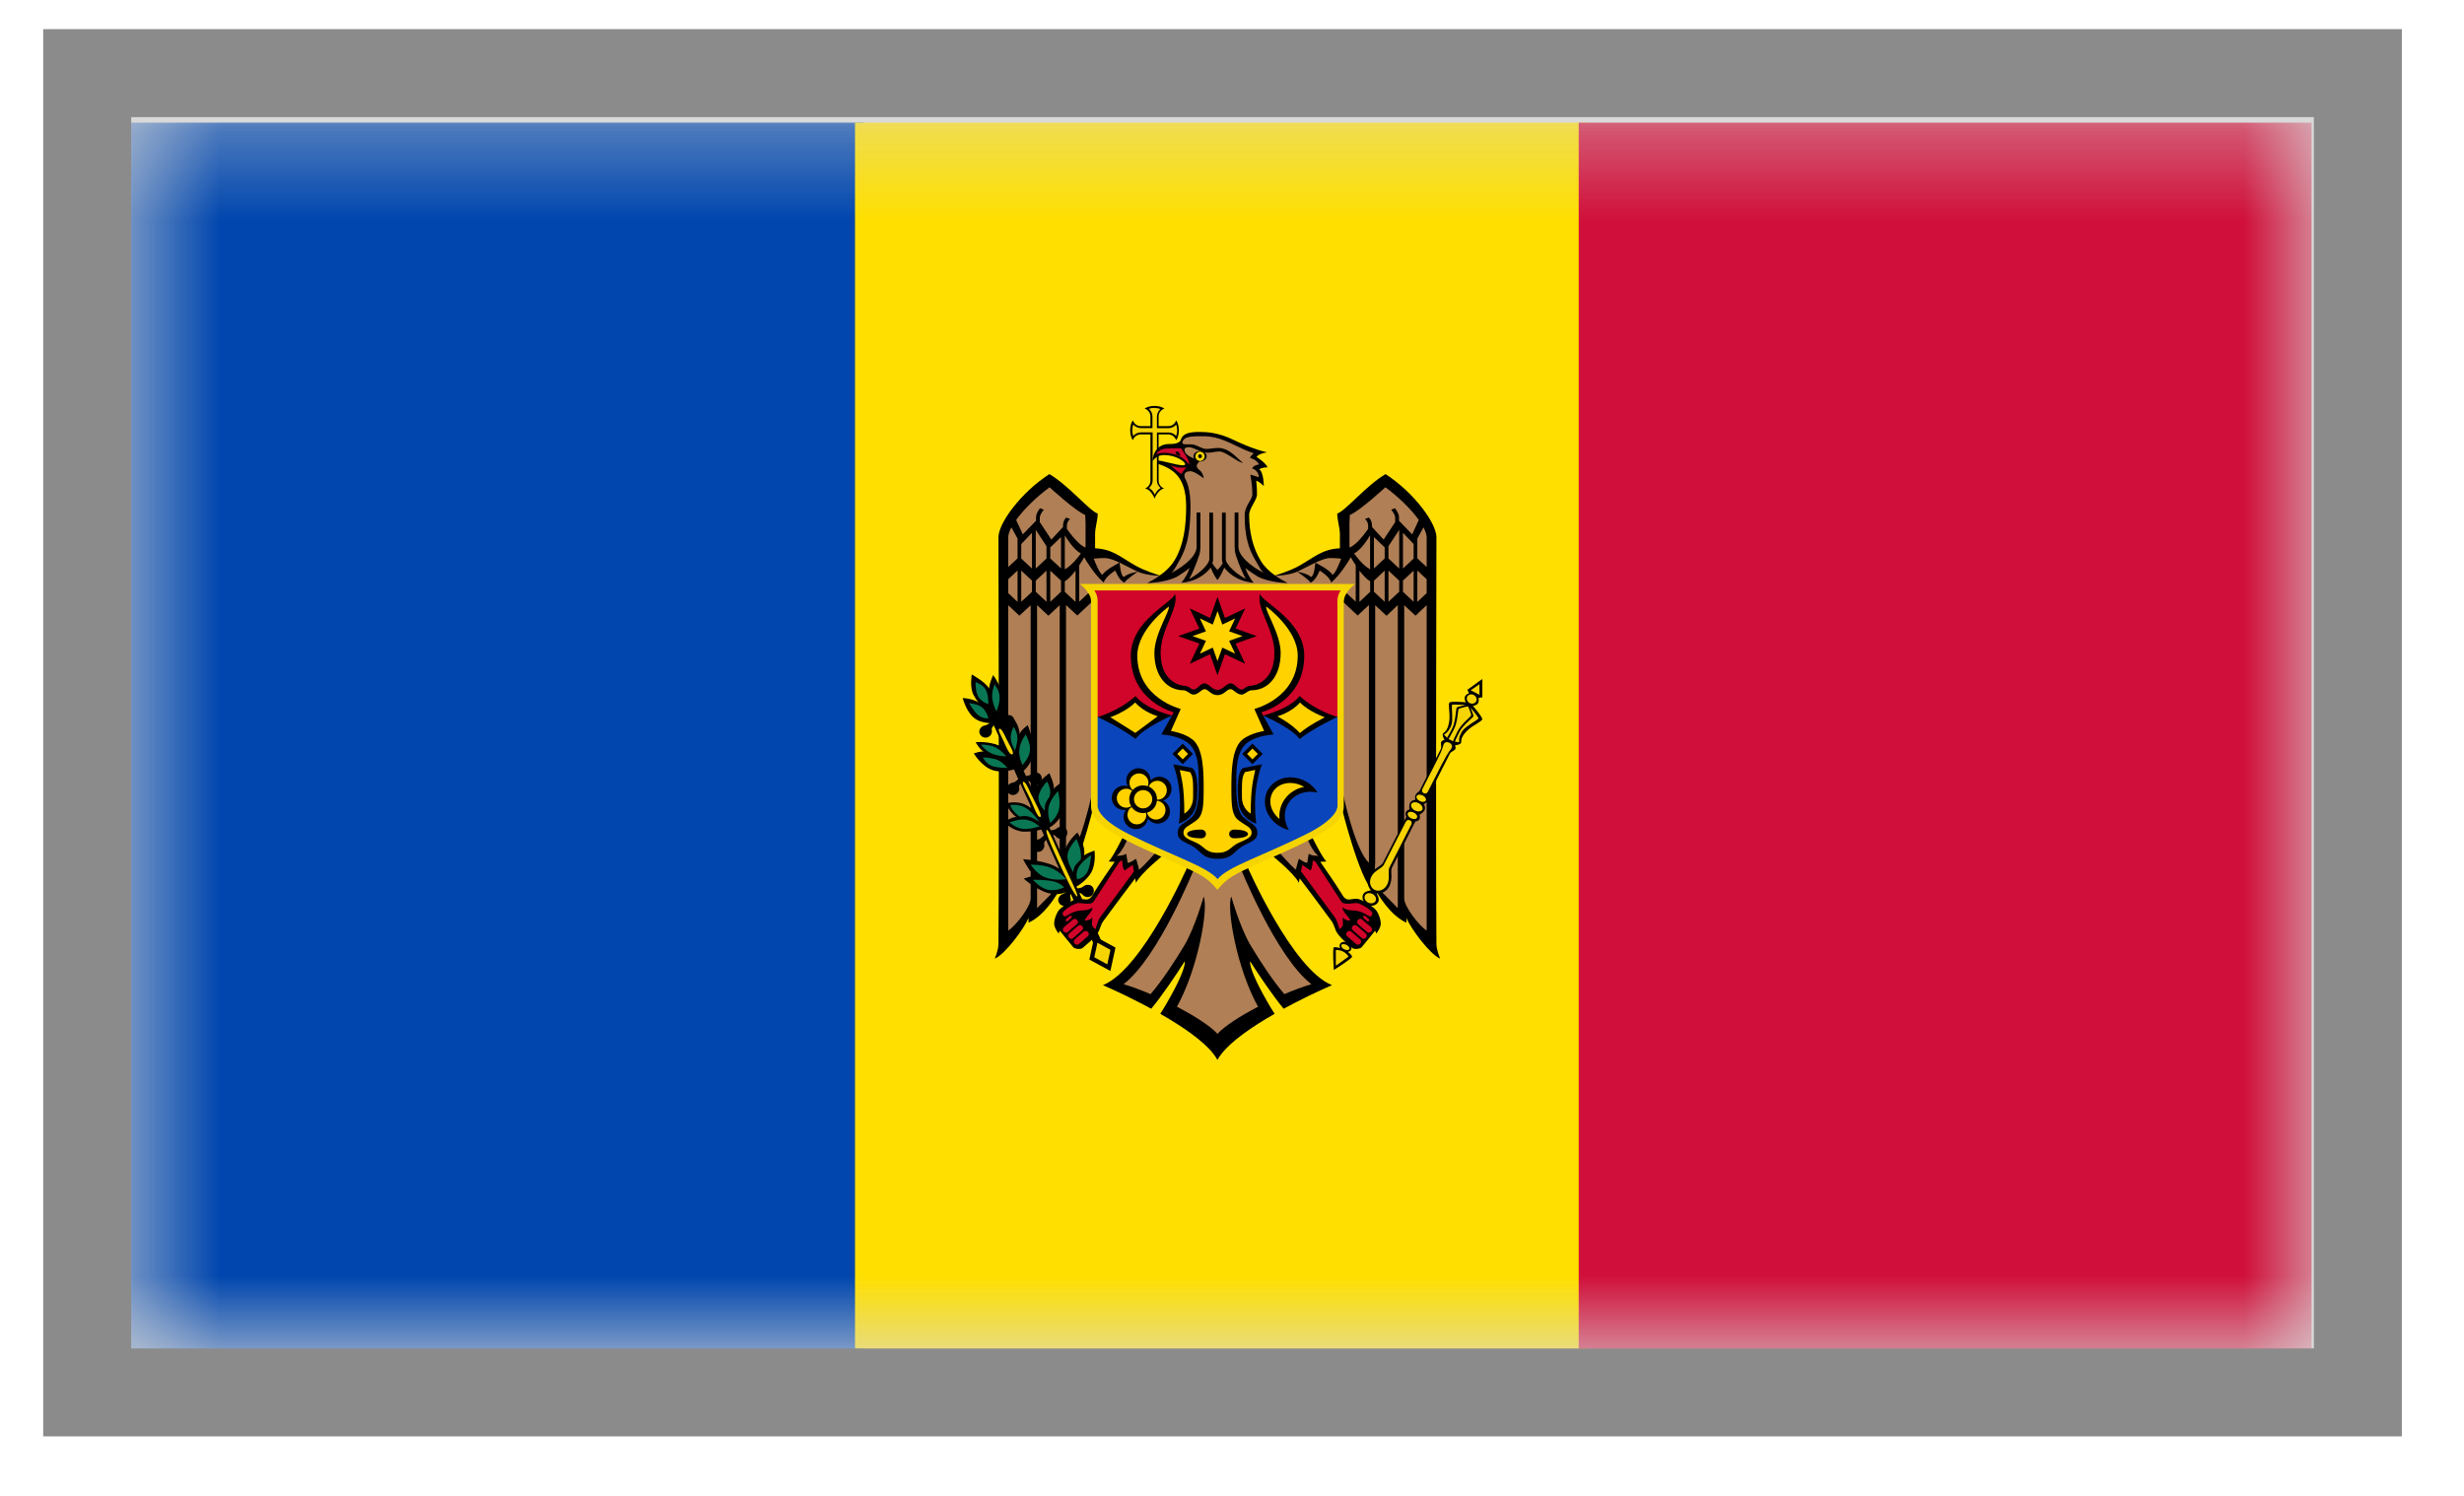 <svg width="28" height="17" viewBox="0 0 28 17" fill="none" xmlns="http://www.w3.org/2000/svg">
<rect x="0.991" y="0.831" width="25.803" height="14.993" fill="#D9D9D9" stroke="#8B8B8B"/>
<mask id="mask0_1_1279" style="mask-type:luminance" maskUnits="userSpaceOnUse" x="1" y="1" width="26" height="15">
<rect x="1.491" y="1.331" width="24.803" height="13.993" fill="white"/>
</mask>
<g mask="url(#mask0_1_1279)">
<path d="M1.491 1.394V8.401V15.325H9.819V8.401V1.394H1.491Z" fill="#0046AE"/>
<path d="M9.716 1.394V8.401V15.325H18.044V8.401V1.394H9.716Z" fill="#FEDF00"/>
<path d="M17.94 1.394V8.401V15.325H26.268V8.401V1.394H17.94Z" fill="#D0103A"/>
</g>
<path d="M13.12 4.613C13.072 4.613 13.031 4.625 13.007 4.644C13.045 4.655 13.073 4.691 13.073 4.734V4.843H12.964C12.921 4.843 12.886 4.815 12.874 4.777C12.855 4.801 12.843 4.843 12.843 4.89C12.843 4.937 12.855 4.979 12.874 5.003C12.885 4.965 12.921 4.937 12.964 4.937H13.073V5.463C13.073 5.504 13.047 5.539 13.011 5.551C13.063 5.558 13.108 5.628 13.12 5.667C13.132 5.629 13.177 5.559 13.229 5.551C13.193 5.539 13.166 5.504 13.166 5.463V4.937H13.275C13.318 4.937 13.353 4.965 13.365 5.003C13.384 4.979 13.396 4.937 13.396 4.89C13.396 4.843 13.384 4.801 13.365 4.777C13.354 4.815 13.318 4.843 13.275 4.843H13.166V4.734C13.166 4.691 13.194 4.656 13.232 4.644C13.208 4.625 13.166 4.613 13.119 4.613H13.12Z" fill="black"/>
<path d="M13.12 4.635C13.095 4.635 13.073 4.64 13.055 4.646C13.08 4.667 13.096 4.698 13.096 4.734V4.843C13.096 4.843 13.096 4.846 13.096 4.848V4.865H13.079C13.079 4.865 13.076 4.865 13.074 4.865H12.965C12.93 4.865 12.9 4.849 12.878 4.825C12.872 4.844 12.867 4.865 12.867 4.89C12.867 4.915 12.872 4.937 12.878 4.955C12.899 4.93 12.93 4.914 12.966 4.914H13.098C13.098 4.914 13.098 4.918 13.098 4.921V4.932C13.098 4.932 13.098 4.935 13.098 4.937V5.463C13.098 5.497 13.08 5.524 13.057 5.545C13.074 5.555 13.088 5.568 13.1 5.583C13.111 5.596 13.115 5.609 13.123 5.622C13.13 5.609 13.135 5.596 13.146 5.583C13.158 5.569 13.172 5.556 13.188 5.546C13.165 5.525 13.147 5.497 13.147 5.463V4.915H13.165C13.165 4.915 13.168 4.915 13.17 4.915H13.279C13.314 4.915 13.344 4.931 13.366 4.955C13.372 4.936 13.377 4.915 13.377 4.89C13.377 4.865 13.372 4.843 13.366 4.825C13.345 4.85 13.314 4.866 13.278 4.866H13.169C13.169 4.866 13.166 4.866 13.164 4.866H13.147V4.849C13.147 4.849 13.147 4.846 13.147 4.844V4.735C13.147 4.7 13.163 4.67 13.187 4.648C13.168 4.642 13.147 4.637 13.122 4.637" fill="#F5D402"/>
<path d="M14.49 6.541C14.423 6.493 14.368 6.44 14.329 6.377C14.235 6.226 14.195 6.041 14.195 5.853C14.195 5.773 14.284 5.684 14.284 5.62C14.284 5.523 14.275 5.464 14.275 5.464C14.307 5.468 14.362 5.524 14.362 5.524C14.362 5.524 14.36 5.363 14.309 5.334C14.309 5.334 14.33 5.313 14.404 5.311C14.383 5.258 14.279 5.193 14.279 5.193C14.284 5.184 14.294 5.176 14.306 5.169C14.332 5.155 14.369 5.145 14.397 5.14C14.367 5.134 14.333 5.124 14.295 5.112C14.209 5.084 14.107 5.043 14.013 4.997C13.84 4.914 13.708 4.909 13.636 4.909C13.583 4.909 13.506 4.91 13.46 4.941C13.418 4.969 13.422 5.005 13.407 5.017C13.373 5.047 13.314 5.046 13.285 5.046C13.102 5.046 13.095 5.242 13.095 5.242C13.095 5.242 13.142 5.171 13.225 5.171C13.363 5.171 13.467 5.246 13.467 5.274C13.467 5.285 13.453 5.288 13.452 5.288C13.362 5.288 13.226 5.236 13.154 5.234V5.269C13.315 5.325 13.479 5.404 13.479 5.754C13.479 5.974 13.453 6.199 13.342 6.376C13.303 6.439 13.247 6.492 13.18 6.54L13.835 6.658L14.49 6.54V6.541Z" fill="black"/>
<path d="M13.835 6.393L13.18 6.54C13.15 6.531 13.01 6.487 12.912 6.433C12.739 6.337 12.649 6.241 12.444 6.231V6.075C12.444 5.991 12.474 5.916 12.474 5.836C12.387 5.813 12.147 5.519 11.925 5.388C11.599 5.599 11.346 5.946 11.346 6.106C11.346 6.106 11.356 9.534 11.346 10.729C11.346 10.798 11.304 10.895 11.304 10.895C11.423 10.845 11.642 10.546 11.688 10.432V10.486C11.868 10.404 12 10.188 12.059 10.077C12.06 10.093 12.063 10.134 12.063 10.134C12.224 9.993 12.428 9.16 12.428 9.16L12.769 9.495C12.769 9.495 12.646 9.745 12.598 9.79C12.598 9.79 12.63 9.794 12.667 9.794C12.645 9.826 12.473 10.073 12.419 10.166C12.369 10.253 12.333 10.214 12.256 10.214C12.192 10.214 12.047 10.316 12.023 10.357C11.998 10.4 11.979 10.453 11.979 10.497C11.979 10.545 12.03 10.61 12.03 10.61C12.035 10.587 12.045 10.579 12.045 10.579C12.045 10.579 12.178 10.745 12.197 10.766C12.212 10.783 12.28 10.794 12.304 10.772C12.364 10.717 12.422 10.679 12.475 10.601C12.502 10.56 12.505 10.514 12.536 10.47C12.642 10.324 12.852 10.045 12.9 9.982C12.903 10 12.906 10.015 12.909 10.033C12.963 9.923 13.225 9.713 13.225 9.713L13.499 9.839C13.499 9.839 12.987 11.015 12.533 11.196C12.533 11.196 12.731 11.28 12.973 11.406C13.008 11.424 13.045 11.444 13.082 11.464C13.113 11.427 13.145 11.386 13.176 11.344C13.321 11.15 13.463 10.925 13.463 10.925C13.473 10.983 13.396 11.164 13.267 11.386C13.242 11.43 13.215 11.475 13.185 11.522C13.218 11.541 13.25 11.56 13.283 11.579C13.523 11.724 13.749 11.89 13.833 12.043L13.892 11.895L13.833 11.747V6.587L13.862 6.513L13.833 6.391L13.835 6.393Z" fill="black"/>
<path d="M13.835 11.749C13.75 11.657 13.573 11.545 13.374 11.441C13.615 11.009 13.734 10.325 13.678 10.189C13.678 10.189 13.579 10.543 13.458 10.745C13.346 10.932 13.208 11.142 13.075 11.298C12.965 11.251 12.859 11.212 12.768 11.185C13.167 10.878 13.575 9.861 13.575 9.861L13.153 9.665C13.153 9.665 12.995 9.849 12.944 9.883C12.944 9.883 12.922 9.791 12.909 9.759C12.909 9.759 12.849 9.805 12.815 9.806C12.815 9.806 12.805 9.744 12.798 9.703C12.756 9.731 12.687 9.725 12.687 9.725C12.748 9.696 12.82 9.52 12.82 9.52L12.417 8.984C12.417 8.984 12.275 9.664 12.114 9.804V6.876L12.242 6.995L12.435 6.815V6.678L12.264 6.838V6.424C12.29 6.385 12.307 6.356 12.32 6.333C12.348 6.381 12.437 6.53 12.543 6.621C12.56 6.551 12.674 6.484 12.674 6.484C12.674 6.484 12.715 6.595 12.777 6.622C12.799 6.583 12.93 6.497 12.93 6.497C12.93 6.497 12.818 6.514 12.772 6.557C12.733 6.548 12.723 6.394 12.723 6.394C12.723 6.394 12.558 6.475 12.529 6.532C12.497 6.523 12.448 6.399 12.429 6.349C12.458 6.346 12.499 6.342 12.552 6.342C12.599 6.342 12.659 6.364 12.723 6.394C12.792 6.427 12.865 6.468 12.93 6.497C13.013 6.535 13.139 6.542 13.175 6.544C13.133 6.574 13.087 6.6 13.037 6.626C13.037 6.626 13.235 6.624 13.374 6.555C13.424 6.523 13.475 6.491 13.519 6.454C13.5 6.507 13.47 6.57 13.424 6.623C13.628 6.606 13.73 6.489 13.758 6.45C13.772 6.485 13.796 6.541 13.833 6.59H13.907V11.603L13.833 11.75L13.835 11.749Z" fill="#B07F55"/>
<path d="M12.332 5.852L12.336 5.946V6.222C12.262 6.197 12.169 6.075 12.124 6.011V5.973C12.124 5.937 12.145 5.912 12.16 5.898L12.115 5.882C12.098 5.901 12.08 5.93 12.08 5.967V5.989L11.947 6.132L11.816 5.934V5.886C11.816 5.853 11.841 5.817 11.862 5.792L11.818 5.776C11.796 5.805 11.773 5.843 11.773 5.879V5.918C11.742 5.95 11.623 6.073 11.623 6.073C11.623 6.073 11.563 5.944 11.547 5.909C11.639 5.782 11.787 5.64 11.927 5.538C11.927 5.538 12.23 5.816 12.332 5.852Z" fill="#B07F55"/>
<path d="M11.563 6.119V6.346L11.457 6.444V6.107C11.457 6.075 11.471 6.036 11.493 5.993L11.562 6.119H11.563Z" fill="#B07F55"/>
<path d="M11.892 6.207V6.347L11.77 6.461V6.022L11.892 6.207Z" fill="#B07F55"/>
<path d="M11.727 6.461L11.605 6.348V6.183L11.727 6.055V6.46V6.461Z" fill="#B07F55"/>
<path d="M12.282 6.29C12.254 6.33 12.18 6.427 12.1 6.47V6.084C12.118 6.114 12.202 6.25 12.282 6.289V6.29Z" fill="#B07F55"/>
<path d="M12.057 6.104V6.46L11.935 6.347V6.221L12.057 6.104Z" fill="#B07F55"/>
<path d="M11.563 6.484V6.84L11.457 6.741V6.583L11.563 6.484Z" fill="#B07F55"/>
<path d="M11.727 6.598V6.726L11.605 6.839V6.485L11.727 6.598Z" fill="#B07F55"/>
<path d="M11.892 6.485V6.839L11.77 6.725V6.599L11.892 6.485Z" fill="#B07F55"/>
<path d="M12.057 6.599V6.725L11.935 6.839V6.485L12.057 6.599Z" fill="#B07F55"/>
<path d="M12.222 6.84L12.1 6.726V6.607C12.142 6.581 12.184 6.534 12.222 6.485V6.84Z" fill="#B07F55"/>
<path d="M11.914 6.997L12.042 6.878V9.806C12.042 9.806 12.051 9.951 12.057 10.046C12 10.104 11.785 10.321 11.785 10.321V6.877L11.913 6.997H11.914Z" fill="#B07F55"/>
<path d="M11.712 10.211C11.712 10.305 11.54 10.525 11.457 10.575V6.878L11.584 6.997L11.712 6.878V10.212V10.211Z" fill="#B07F55"/>
<path d="M12.778 9.893L12.872 9.829C12.872 9.829 12.878 9.86 12.886 9.902C12.846 9.957 12.616 10.271 12.502 10.424C12.474 10.462 12.45 10.559 12.45 10.559C12.45 10.559 12.409 10.539 12.409 10.504C12.409 10.469 12.414 10.428 12.414 10.428C12.414 10.428 12.383 10.463 12.329 10.463C12.329 10.42 12.412 10.374 12.415 10.313C12.352 10.36 12.297 10.336 12.224 10.358C12.144 10.382 12.122 10.416 12.098 10.415C12.084 10.415 12.071 10.389 12.076 10.374C12.085 10.348 12.184 10.275 12.253 10.262C12.269 10.259 12.399 10.29 12.425 10.25C12.533 10.084 12.707 9.815 12.724 9.789C12.735 9.786 12.745 9.784 12.753 9.778C12.753 9.778 12.753 9.863 12.779 9.893H12.778Z" fill="#D10429"/>
<path d="M12.176 10.411C12.181 10.417 12.181 10.426 12.176 10.431L12.134 10.468C12.128 10.473 12.12 10.472 12.114 10.466C12.109 10.46 12.109 10.451 12.114 10.446L12.156 10.409C12.156 10.409 12.162 10.406 12.166 10.406C12.169 10.406 12.173 10.408 12.176 10.411Z" fill="#D10429"/>
<path d="M12.24 10.455C12.253 10.47 12.252 10.49 12.238 10.502L12.135 10.592C12.122 10.604 12.1 10.601 12.087 10.587C12.074 10.572 12.075 10.551 12.089 10.539L12.192 10.45C12.192 10.45 12.204 10.443 12.21 10.442C12.221 10.442 12.232 10.446 12.239 10.455H12.24Z" fill="#D10429"/>
<path d="M12.299 10.525C12.312 10.54 12.311 10.56 12.297 10.572L12.194 10.662C12.181 10.674 12.16 10.671 12.147 10.657C12.134 10.642 12.135 10.621 12.149 10.609L12.252 10.52C12.252 10.52 12.263 10.513 12.269 10.512C12.279 10.512 12.291 10.516 12.299 10.525Z" fill="#D10429"/>
<path d="M12.335 10.58C12.346 10.58 12.357 10.583 12.364 10.592C12.377 10.607 12.376 10.628 12.362 10.64L12.259 10.729C12.246 10.741 12.225 10.738 12.212 10.724C12.199 10.709 12.199 10.689 12.212 10.677L12.315 10.587C12.315 10.587 12.326 10.581 12.332 10.58H12.335Z" fill="#D10429"/>
<path d="M13.835 6.393L14.49 6.54C14.52 6.531 14.66 6.487 14.758 6.433C14.931 6.337 15.021 6.241 15.226 6.231V6.075C15.226 5.991 15.196 5.916 15.196 5.836C15.283 5.813 15.523 5.519 15.745 5.388C16.07 5.599 16.323 5.946 16.323 6.106C16.323 6.106 16.314 9.534 16.323 10.729C16.323 10.798 16.366 10.895 16.366 10.895C16.247 10.845 16.027 10.546 15.982 10.432V10.486C15.802 10.404 15.67 10.188 15.611 10.077C15.61 10.093 15.607 10.134 15.607 10.134C15.446 9.993 15.242 9.16 15.242 9.16L14.901 9.495C14.901 9.495 15.024 9.745 15.072 9.79C15.072 9.79 15.04 9.794 15.003 9.794C15.025 9.826 15.197 10.073 15.251 10.166C15.301 10.253 15.337 10.214 15.414 10.214C15.478 10.214 15.623 10.316 15.647 10.357C15.672 10.4 15.691 10.453 15.691 10.497C15.691 10.545 15.64 10.61 15.64 10.61C15.635 10.587 15.625 10.579 15.625 10.579C15.625 10.579 15.492 10.745 15.472 10.766C15.457 10.783 15.389 10.794 15.365 10.772C15.305 10.717 15.247 10.679 15.194 10.601C15.167 10.56 15.164 10.514 15.133 10.47C15.027 10.324 14.817 10.045 14.769 9.982C14.766 10 14.763 10.015 14.76 10.033C14.706 9.923 14.444 9.713 14.444 9.713L14.17 9.839C14.17 9.839 14.682 11.015 15.136 11.196C15.136 11.196 14.938 11.28 14.696 11.406C14.661 11.424 14.624 11.444 14.587 11.464C14.556 11.427 14.524 11.386 14.493 11.344C14.348 11.15 14.206 10.925 14.206 10.925C14.196 10.983 14.273 11.164 14.402 11.386C14.427 11.43 14.454 11.475 14.484 11.522C14.451 11.541 14.419 11.56 14.386 11.579C14.146 11.724 13.92 11.89 13.836 12.043L13.777 11.895L13.836 11.747V6.587L13.807 6.513L13.836 6.391L13.835 6.393Z" fill="black"/>
<path d="M13.835 11.749C13.92 11.657 14.097 11.545 14.296 11.441C14.055 11.009 13.936 10.325 13.992 10.189C13.992 10.189 14.091 10.543 14.212 10.745C14.324 10.932 14.462 11.142 14.595 11.298C14.705 11.251 14.811 11.212 14.902 11.185C14.503 10.878 14.095 9.861 14.095 9.861L14.517 9.665C14.517 9.665 14.675 9.849 14.726 9.883C14.726 9.883 14.748 9.791 14.761 9.759C14.761 9.759 14.821 9.805 14.855 9.806C14.855 9.806 14.865 9.744 14.872 9.703C14.914 9.731 14.983 9.725 14.983 9.725C14.922 9.696 14.85 9.52 14.85 9.52L15.253 8.984C15.253 8.984 15.395 9.664 15.556 9.804V6.876L15.428 6.995L15.235 6.815V6.678L15.406 6.838V6.424C15.38 6.385 15.363 6.356 15.35 6.333C15.322 6.381 15.233 6.53 15.127 6.621C15.11 6.551 14.996 6.484 14.996 6.484C14.996 6.484 14.955 6.595 14.893 6.622C14.871 6.583 14.74 6.497 14.74 6.497C14.74 6.497 14.852 6.514 14.898 6.557C14.937 6.548 14.947 6.394 14.947 6.394C14.947 6.394 15.112 6.475 15.141 6.532C15.173 6.523 15.222 6.399 15.241 6.349C15.212 6.346 15.171 6.342 15.118 6.342C15.071 6.342 15.011 6.364 14.947 6.394C14.878 6.427 14.805 6.468 14.74 6.497C14.657 6.535 14.531 6.542 14.495 6.544C14.537 6.574 14.583 6.6 14.633 6.626C14.633 6.626 14.435 6.624 14.296 6.555C14.246 6.523 14.195 6.491 14.151 6.454C14.17 6.507 14.2 6.57 14.246 6.623C14.042 6.606 13.94 6.489 13.912 6.45C13.898 6.485 13.874 6.541 13.837 6.59H13.763V11.603L13.837 11.75L13.835 11.749Z" fill="#B07F55"/>
<path d="M15.339 5.852L15.335 5.946V6.222C15.409 6.197 15.502 6.075 15.547 6.011V5.973C15.547 5.937 15.526 5.912 15.511 5.898L15.556 5.882C15.573 5.901 15.591 5.93 15.591 5.967V5.989L15.723 6.132L15.854 5.934V5.886C15.854 5.853 15.829 5.817 15.809 5.792L15.852 5.776C15.874 5.805 15.898 5.843 15.898 5.879V5.918C15.928 5.95 16.047 6.073 16.047 6.073C16.047 6.073 16.108 5.944 16.123 5.909C16.032 5.782 15.883 5.64 15.743 5.538C15.743 5.538 15.441 5.816 15.339 5.852Z" fill="#B07F55"/>
<path d="M16.106 6.119V6.346L16.212 6.444V6.107C16.212 6.075 16.198 6.036 16.176 5.993L16.107 6.119H16.106Z" fill="#B07F55"/>
<path d="M15.778 6.207V6.347L15.9 6.461V6.022L15.778 6.207Z" fill="#B07F55"/>
<path d="M15.943 6.461L16.064 6.348V6.183L15.943 6.055V6.46V6.461Z" fill="#B07F55"/>
<path d="M15.388 6.29C15.416 6.33 15.49 6.427 15.569 6.47V6.084C15.552 6.114 15.468 6.25 15.388 6.289V6.29Z" fill="#B07F55"/>
<path d="M15.613 6.104V6.46L15.735 6.347V6.221L15.613 6.104Z" fill="#B07F55"/>
<path d="M16.106 6.484V6.84L16.212 6.741V6.583L16.106 6.484Z" fill="#B07F55"/>
<path d="M15.943 6.598V6.726L16.064 6.839V6.485L15.943 6.598Z" fill="#B07F55"/>
<path d="M15.778 6.485V6.839L15.9 6.725V6.599L15.778 6.485Z" fill="#B07F55"/>
<path d="M15.613 6.599V6.725L15.735 6.839V6.485L15.613 6.599Z" fill="#B07F55"/>
<path d="M15.448 6.84L15.57 6.726V6.607C15.528 6.581 15.486 6.534 15.448 6.485V6.84Z" fill="#B07F55"/>
<path d="M15.755 6.997L15.627 6.878V9.806C15.627 9.806 15.618 9.951 15.613 10.046C15.669 10.104 15.884 10.321 15.884 10.321V6.877L15.757 6.997H15.755Z" fill="#B07F55"/>
<path d="M15.957 10.211C15.957 10.305 16.13 10.525 16.212 10.575V6.878L16.085 6.997L15.957 6.878V10.212V10.211Z" fill="#B07F55"/>
<path d="M14.892 9.893L14.798 9.829C14.798 9.829 14.792 9.86 14.784 9.902C14.824 9.957 15.054 10.271 15.168 10.424C15.196 10.462 15.22 10.559 15.22 10.559C15.22 10.559 15.261 10.539 15.261 10.504C15.261 10.469 15.256 10.428 15.256 10.428C15.256 10.428 15.287 10.463 15.341 10.463C15.341 10.42 15.258 10.374 15.255 10.313C15.318 10.36 15.373 10.336 15.446 10.358C15.526 10.382 15.548 10.416 15.572 10.415C15.586 10.415 15.599 10.389 15.594 10.374C15.585 10.348 15.486 10.275 15.417 10.262C15.401 10.259 15.271 10.29 15.245 10.25C15.137 10.084 14.963 9.815 14.946 9.789C14.935 9.786 14.925 9.784 14.917 9.778C14.917 9.778 14.917 9.863 14.891 9.893H14.892Z" fill="#D10429"/>
<path d="M15.494 10.411C15.489 10.417 15.489 10.426 15.494 10.431L15.536 10.468C15.542 10.473 15.55 10.472 15.556 10.466C15.561 10.46 15.561 10.451 15.556 10.446L15.514 10.409C15.514 10.409 15.508 10.406 15.504 10.406C15.5 10.406 15.497 10.408 15.494 10.411Z" fill="#D10429"/>
<path d="M15.43 10.455C15.417 10.47 15.418 10.49 15.432 10.502L15.535 10.592C15.548 10.604 15.57 10.601 15.583 10.587C15.596 10.572 15.595 10.551 15.581 10.539L15.478 10.45C15.478 10.45 15.466 10.443 15.46 10.442C15.45 10.442 15.438 10.446 15.431 10.455H15.43Z" fill="#D10429"/>
<path d="M15.371 10.525C15.358 10.54 15.359 10.56 15.373 10.572L15.476 10.662C15.489 10.674 15.51 10.671 15.523 10.657C15.536 10.642 15.535 10.621 15.521 10.609L15.418 10.52C15.418 10.52 15.407 10.513 15.401 10.512C15.391 10.512 15.379 10.516 15.371 10.525Z" fill="#D10429"/>
<path d="M15.336 10.58C15.325 10.58 15.314 10.583 15.307 10.592C15.294 10.607 15.295 10.628 15.308 10.64L15.411 10.729C15.424 10.741 15.445 10.738 15.458 10.724C15.471 10.709 15.471 10.689 15.458 10.677L15.355 10.587C15.355 10.587 15.344 10.581 15.338 10.58H15.336Z" fill="#D10429"/>
<path d="M13.684 4.958C13.853 4.958 13.972 5.035 14.132 5.106C14.174 5.125 14.212 5.14 14.247 5.151C14.225 5.17 14.209 5.189 14.204 5.205C14.204 5.205 14.276 5.218 14.308 5.278C14.308 5.278 14.24 5.286 14.229 5.326C14.267 5.329 14.305 5.377 14.305 5.423L14.208 5.393C14.208 5.393 14.231 5.502 14.231 5.619C14.231 5.679 14.144 5.75 14.144 5.852C14.144 6.173 14.225 6.296 14.282 6.395C14.304 6.434 14.323 6.478 14.361 6.512C14.196 6.424 14.073 6.314 14.073 6.212V5.825H14.03V6.212C14.03 6.286 14.048 6.321 14.048 6.321C14.074 6.403 14.126 6.53 14.159 6.581C14.007 6.499 13.929 6.396 13.929 6.358V5.826H13.886V6.366L13.894 6.403C13.876 6.431 13.852 6.464 13.835 6.475C13.819 6.464 13.795 6.431 13.777 6.403L13.785 6.366V5.826H13.742V6.358C13.742 6.396 13.665 6.499 13.512 6.581C13.545 6.53 13.597 6.403 13.623 6.321C13.623 6.321 13.641 6.286 13.641 6.212V5.825H13.598V6.212C13.598 6.314 13.475 6.424 13.31 6.512C13.347 6.478 13.365 6.434 13.388 6.395C13.451 6.287 13.528 6.149 13.528 5.757C13.528 5.61 13.506 5.51 13.468 5.44C13.456 5.417 13.441 5.355 13.529 5.355C13.575 5.355 13.679 5.436 13.679 5.436C13.679 5.436 13.675 5.372 13.622 5.335C13.613 5.329 13.599 5.31 13.599 5.292C13.599 5.279 13.622 5.246 13.64 5.238C13.652 5.232 13.46 5.199 13.46 5.112C13.46 5.094 13.471 5.082 13.511 5.082C13.563 5.082 13.648 5.145 13.724 5.145C13.78 5.145 13.802 5.131 13.859 5.131C13.929 5.131 14.075 5.263 14.125 5.259C14.069 5.224 13.979 5.091 13.843 5.091C13.796 5.091 13.753 5.102 13.709 5.102C13.652 5.102 13.597 5.05 13.535 5.05C13.494 5.05 13.448 5.052 13.441 5.042C13.429 5.023 13.44 5.013 13.451 4.997C13.472 4.968 13.53 4.96 13.588 4.958C13.605 4.958 13.622 4.958 13.639 4.958C13.655 4.958 13.67 4.958 13.683 4.958H13.684Z" fill="#B07F55"/>
<path d="M13.135 5.165C13.135 5.165 13.171 5.097 13.261 5.097C13.299 5.097 13.423 5.094 13.423 5.094C13.44 5.137 13.515 5.209 13.515 5.284C13.515 5.284 13.438 5.146 13.224 5.146C13.17 5.146 13.135 5.165 13.135 5.165Z" fill="#CC092F"/>
<path d="M13.483 5.311C13.483 5.311 13.437 5.359 13.427 5.385C13.382 5.368 13.303 5.287 13.303 5.287C13.303 5.287 13.37 5.326 13.482 5.312L13.483 5.311Z" fill="#D10429"/>
<path d="M13.411 5.184C13.411 5.184 13.358 5.167 13.358 5.149C13.358 5.126 13.384 5.126 13.399 5.144C13.41 5.156 13.411 5.184 13.411 5.184Z" fill="black"/>
<path d="M13.637 5.125C13.679 5.125 13.712 5.152 13.712 5.185C13.712 5.218 13.678 5.245 13.637 5.245C13.596 5.245 13.562 5.218 13.562 5.185C13.562 5.152 13.596 5.125 13.637 5.125Z" fill="black"/>
<path d="M13.637 5.133C13.666 5.133 13.689 5.157 13.689 5.186C13.689 5.215 13.665 5.239 13.637 5.239C13.609 5.239 13.584 5.215 13.584 5.186C13.584 5.157 13.608 5.133 13.637 5.133Z" fill="#F5D402"/>
<path d="M13.637 5.163C13.649 5.163 13.659 5.173 13.659 5.185C13.659 5.197 13.649 5.207 13.637 5.207C13.625 5.207 13.615 5.197 13.615 5.185C13.615 5.173 13.625 5.163 13.637 5.163Z" fill="black"/>
<path d="M12.437 10.639L12.676 10.769L12.618 11.035L12.379 10.905L12.437 10.639Z" fill="black"/>
<path d="M11.324 8.084L11.238 8.123L12.21 10.253H12.313L11.323 8.084H11.324ZM12.471 10.596L12.401 10.668L12.445 10.765L12.53 10.726L12.471 10.596Z" fill="black"/>
<path d="M11.626 9.764C11.626 9.764 11.708 9.933 11.77 9.956C11.738 9.947 11.633 9.986 11.633 9.986C11.633 9.986 11.817 10.151 11.974 10.161C12.107 10.17 12.171 10.104 12.171 10.104L12.144 9.964C12.144 9.964 12.063 9.866 11.933 9.821C11.802 9.775 11.625 9.764 11.625 9.764H11.626Z" fill="black"/>
<path d="M12.243 9.461C12.243 9.461 12.13 9.558 12.099 9.67C12.068 9.782 12.119 9.91 12.119 9.91L12.214 10.087C12.214 10.087 12.346 10.017 12.402 9.912C12.458 9.807 12.437 9.666 12.437 9.666C12.437 9.666 12.333 9.705 12.319 9.722C12.341 9.606 12.242 9.461 12.242 9.461H12.243Z" fill="black"/>
<path d="M11.88 9.415C11.88 9.415 11.751 9.458 11.626 9.451C11.507 9.444 11.408 9.344 11.408 9.344C11.408 9.344 11.507 9.277 11.555 9.286C11.501 9.266 11.424 9.132 11.424 9.132C11.424 9.132 11.534 9.099 11.632 9.136C11.73 9.173 11.815 9.28 11.815 9.28L11.879 9.415H11.88Z" fill="black"/>
<path d="M11.924 8.787C11.924 8.787 11.988 8.92 11.973 8.967C11.993 8.936 12.068 8.888 12.068 8.888C12.068 8.888 12.114 9.104 12.07 9.237C12.026 9.37 11.893 9.421 11.893 9.421L11.746 9.136C11.746 9.136 11.724 9.03 11.77 8.947C11.816 8.863 11.923 8.788 11.923 8.788L11.924 8.787Z" fill="black"/>
<path d="M11.087 8.435C11.087 8.435 11.226 8.42 11.353 8.473C11.459 8.517 11.492 8.597 11.492 8.597L11.544 8.737C11.544 8.737 11.393 8.794 11.273 8.75C11.153 8.707 11.066 8.563 11.066 8.563C11.066 8.563 11.15 8.531 11.181 8.543C11.135 8.523 11.086 8.434 11.086 8.434L11.087 8.435Z" fill="black"/>
<path d="M11.524 8.174C11.524 8.174 11.585 8.252 11.587 8.342C11.603 8.294 11.679 8.241 11.679 8.241C11.679 8.241 11.757 8.431 11.74 8.565C11.723 8.7 11.61 8.779 11.61 8.779L11.469 8.512C11.469 8.512 11.423 8.403 11.437 8.318C11.451 8.233 11.523 8.173 11.523 8.173L11.524 8.174Z" fill="black"/>
<path d="M11.043 7.665C11.043 7.665 11.018 7.81 11.061 7.894C11.099 7.969 11.124 7.985 11.124 7.985C11.051 7.937 10.94 7.933 10.94 7.933C10.94 7.933 10.979 8.09 11.073 8.162C11.167 8.234 11.312 8.217 11.312 8.217C11.312 8.217 11.407 8.09 11.401 7.955C11.395 7.819 11.286 7.672 11.286 7.672C11.286 7.672 11.243 7.761 11.239 7.827C11.211 7.759 11.043 7.665 11.043 7.665Z" fill="black"/>
<path d="M12.178 10.098L12.182 10.15C12.269 10.15 12.282 10.142 12.304 10.17C12.319 10.188 12.354 10.204 12.389 10.188C12.424 10.172 12.44 10.129 12.424 10.094C12.408 10.059 12.375 10.051 12.343 10.057C12.324 10.061 12.311 10.076 12.294 10.085C12.263 10.101 12.177 10.098 12.177 10.098H12.178Z" fill="black"/>
<path d="M12.171 10.058L12.213 10.089C12.168 10.163 12.154 10.169 12.165 10.203C12.173 10.225 12.167 10.263 12.135 10.285C12.103 10.306 12.058 10.297 12.037 10.265C12.016 10.233 12.026 10.201 12.049 10.177C12.063 10.163 12.082 10.16 12.098 10.15C12.128 10.132 12.171 10.058 12.171 10.058Z" fill="black"/>
<path d="M11.877 9.439L11.881 9.491C11.968 9.491 11.981 9.483 12.003 9.51C12.018 9.528 12.053 9.544 12.088 9.528C12.123 9.512 12.139 9.469 12.123 9.434C12.107 9.399 12.074 9.391 12.042 9.397C12.023 9.401 12.01 9.416 11.993 9.425C11.962 9.441 11.876 9.438 11.876 9.438L11.877 9.439Z" fill="black"/>
<path d="M11.895 9.457L11.932 9.494C11.876 9.56 11.861 9.564 11.867 9.599C11.871 9.622 11.86 9.659 11.825 9.675C11.79 9.691 11.747 9.675 11.731 9.64C11.715 9.605 11.731 9.575 11.756 9.555C11.772 9.543 11.792 9.543 11.809 9.536C11.842 9.523 11.896 9.457 11.896 9.457H11.895Z" fill="black"/>
<path d="M11.586 8.822L11.59 8.874C11.677 8.874 11.69 8.866 11.712 8.894C11.727 8.912 11.762 8.928 11.797 8.912C11.832 8.896 11.848 8.853 11.832 8.818C11.816 8.783 11.783 8.775 11.751 8.781C11.732 8.785 11.719 8.8 11.702 8.809C11.671 8.825 11.585 8.822 11.585 8.822H11.586Z" fill="black"/>
<path d="M11.61 8.811L11.647 8.848C11.591 8.914 11.576 8.918 11.582 8.953C11.586 8.976 11.575 9.013 11.54 9.029C11.505 9.045 11.462 9.029 11.446 8.994C11.43 8.959 11.446 8.929 11.471 8.909C11.487 8.897 11.507 8.897 11.524 8.89C11.557 8.877 11.611 8.811 11.611 8.811H11.61Z" fill="black"/>
<path d="M11.275 8.17L11.279 8.222C11.366 8.222 11.379 8.214 11.401 8.241C11.416 8.259 11.451 8.275 11.486 8.259C11.521 8.243 11.537 8.2 11.521 8.165C11.505 8.13 11.472 8.122 11.44 8.128C11.421 8.132 11.408 8.147 11.391 8.156C11.36 8.172 11.274 8.169 11.274 8.169L11.275 8.17Z" fill="black"/>
<path d="M11.299 8.159L11.336 8.196C11.28 8.262 11.265 8.266 11.271 8.301C11.275 8.324 11.264 8.361 11.229 8.377C11.194 8.393 11.151 8.377 11.135 8.342C11.119 8.307 11.135 8.277 11.16 8.257C11.176 8.245 11.196 8.245 11.213 8.238C11.246 8.225 11.3 8.159 11.3 8.159H11.299Z" fill="black"/>
<path d="M12.471 10.714L12.619 10.795L12.583 10.96L12.435 10.879L12.471 10.714Z" fill="#F5D402"/>
<path d="M11.822 9.284C11.791 9.297 11.745 9.162 11.711 9.088C11.676 9.012 11.606 8.895 11.626 8.886C11.648 8.876 11.677 8.938 11.712 9.015C11.748 9.093 11.851 9.272 11.822 9.284Z" fill="#F5D402"/>
<path d="M11.503 8.572C11.472 8.585 11.438 8.496 11.404 8.422C11.369 8.346 11.335 8.292 11.356 8.283C11.378 8.273 11.41 8.34 11.439 8.402C11.467 8.462 11.533 8.56 11.504 8.572H11.503Z" fill="#F5D402"/>
<path d="M12.241 10.187C12.217 10.194 12.11 9.971 12.024 9.782C11.938 9.594 11.874 9.441 11.894 9.432C11.916 9.422 11.986 9.6 12.072 9.788C12.158 9.976 12.259 10.181 12.241 10.186V10.187Z" fill="#F5D402"/>
<path d="M11.086 7.752C11.086 7.752 11.082 7.858 11.117 7.918C11.152 7.978 11.231 8.002 11.231 8.002C11.231 8.002 11.235 7.896 11.2 7.836C11.165 7.776 11.086 7.752 11.086 7.752Z" fill="#097754"/>
<path d="M11.012 7.992C11.012 7.992 11.104 7.997 11.158 8.038C11.211 8.079 11.232 8.164 11.232 8.164C11.232 8.164 11.171 8.17 11.118 8.129C11.065 8.088 11.013 7.991 11.013 7.991L11.012 7.992Z" fill="#097754"/>
<path d="M11.302 7.778C11.302 7.778 11.271 7.848 11.275 7.924C11.279 8 11.323 8.085 11.323 8.085C11.323 8.085 11.363 7.994 11.359 7.918C11.355 7.842 11.313 7.799 11.302 7.777V7.778Z" fill="#097754"/>
<path d="M11.146 8.462C11.146 8.462 11.191 8.525 11.261 8.56C11.331 8.594 11.435 8.596 11.435 8.596C11.435 8.596 11.383 8.529 11.313 8.494C11.243 8.46 11.146 8.462 11.146 8.462Z" fill="#097754"/>
<path d="M11.169 8.608C11.169 8.608 11.202 8.673 11.263 8.701C11.324 8.729 11.448 8.727 11.448 8.727C11.448 8.727 11.4 8.666 11.339 8.638C11.278 8.61 11.168 8.608 11.168 8.608H11.169Z" fill="#097754"/>
<path d="M11.519 8.261C11.519 8.261 11.482 8.322 11.486 8.389C11.49 8.456 11.534 8.529 11.534 8.529C11.534 8.529 11.565 8.445 11.561 8.378C11.557 8.311 11.519 8.261 11.519 8.261Z" fill="#097754"/>
<path d="M11.655 8.347C11.655 8.347 11.592 8.431 11.583 8.518C11.574 8.605 11.619 8.694 11.619 8.694C11.619 8.694 11.695 8.618 11.704 8.531C11.713 8.444 11.655 8.347 11.655 8.347Z" fill="#097754"/>
<path d="M11.481 9.149C11.481 9.149 11.489 9.18 11.515 9.213C11.541 9.246 11.586 9.281 11.586 9.281C11.586 9.281 11.629 9.267 11.684 9.279C11.738 9.291 11.81 9.339 11.81 9.339C11.81 9.339 11.733 9.224 11.652 9.179C11.572 9.134 11.481 9.149 11.481 9.149Z" fill="#097754"/>
<path d="M11.473 9.347C11.473 9.347 11.573 9.304 11.656 9.315C11.739 9.326 11.813 9.391 11.813 9.391C11.813 9.391 11.701 9.43 11.619 9.419C11.536 9.408 11.473 9.347 11.473 9.347Z" fill="#097754"/>
<path d="M11.897 8.882C11.897 8.882 11.808 8.976 11.801 9.057C11.794 9.138 11.873 9.214 11.873 9.214C11.873 9.214 11.869 9.162 11.883 9.127C11.897 9.093 11.926 9.056 11.926 9.056C11.926 9.056 11.938 9.014 11.934 8.98C11.927 8.933 11.898 8.881 11.898 8.881L11.897 8.882Z" fill="#097754"/>
<path d="M12.024 8.99C12.024 8.99 11.941 9.074 11.918 9.165C11.896 9.255 11.935 9.352 11.935 9.352C11.935 9.352 12.011 9.292 12.033 9.202C12.055 9.112 12.023 8.99 12.023 8.99H12.024Z" fill="#097754"/>
<path d="M12.233 9.536C12.233 9.536 12.271 9.615 12.28 9.681C12.29 9.747 12.28 9.77 12.28 9.77C12.28 9.77 12.241 9.808 12.223 9.831C12.2 9.86 12.197 9.913 12.197 9.913C12.197 9.913 12.118 9.796 12.131 9.711C12.143 9.626 12.232 9.536 12.232 9.536H12.233Z" fill="#097754"/>
<path d="M12.398 9.719C12.398 9.719 12.297 9.785 12.258 9.854C12.218 9.922 12.239 9.992 12.239 9.992C12.239 9.992 12.311 9.986 12.351 9.918C12.391 9.85 12.399 9.72 12.399 9.72L12.398 9.719Z" fill="#097754"/>
<path d="M11.738 9.999C11.738 9.999 11.883 9.995 11.971 10.017C12.06 10.039 12.092 10.086 12.092 10.086C12.092 10.086 11.992 10.133 11.904 10.111C11.815 10.089 11.738 9.999 11.738 9.999Z" fill="#097754"/>
<path d="M11.713 9.827C11.713 9.827 11.778 9.928 11.863 9.965C11.979 10.016 12.114 9.991 12.114 9.991C12.114 9.991 12.041 9.901 11.94 9.862C11.839 9.822 11.713 9.827 11.713 9.827Z" fill="#097754"/>
<path d="M16.674 7.837L16.693 7.877C16.693 7.877 16.662 7.888 16.648 7.915C16.634 7.942 16.657 7.981 16.657 7.981C16.657 7.981 16.498 7.967 16.473 7.983C16.45 7.998 16.483 8.108 16.468 8.201C16.447 8.331 16.396 8.32 16.394 8.345C16.392 8.369 16.414 8.408 16.414 8.408C16.414 8.408 16.384 8.417 16.378 8.43C16.368 8.45 16.385 8.487 16.373 8.512C16.304 8.648 16.201 8.849 16.134 8.982C16.125 9.001 16.099 9.008 16.087 9.033C16.075 9.056 16.084 9.09 16.084 9.09C16.084 9.09 16.04 9.093 16.024 9.123C16.008 9.155 16.017 9.199 16.017 9.199C16.017 9.199 15.989 9.203 15.976 9.23C15.96 9.259 15.986 9.275 15.979 9.287C15.889 9.465 15.781 9.676 15.716 9.804C15.693 9.851 15.608 9.861 15.559 9.957C15.513 10.05 15.579 10.119 15.579 10.119C15.579 10.119 15.51 10.125 15.491 10.162C15.472 10.199 15.487 10.256 15.537 10.282C15.588 10.308 15.643 10.287 15.662 10.25C15.681 10.213 15.643 10.153 15.643 10.153C15.643 10.153 15.739 10.167 15.787 10.074C15.835 9.978 15.794 9.905 15.819 9.858C15.883 9.73 15.992 9.519 16.081 9.341C16.088 9.328 16.114 9.339 16.13 9.31C16.143 9.283 16.13 9.258 16.13 9.258C16.13 9.258 16.172 9.24 16.188 9.207C16.203 9.176 16.18 9.138 16.18 9.138C16.18 9.138 16.212 9.126 16.224 9.103C16.237 9.078 16.227 9.054 16.237 9.035C16.305 8.902 16.407 8.701 16.476 8.565C16.488 8.541 16.528 8.532 16.539 8.512C16.545 8.5 16.535 8.47 16.535 8.47C16.535 8.47 16.579 8.466 16.598 8.45C16.617 8.434 16.578 8.398 16.671 8.305C16.738 8.238 16.845 8.199 16.844 8.172C16.842 8.142 16.738 8.022 16.738 8.022C16.738 8.022 16.782 8.018 16.796 7.991C16.81 7.964 16.801 7.932 16.801 7.932L16.845 7.924V7.716L16.677 7.838L16.674 7.837ZM15.228 10.729C15.221 10.742 15.22 10.76 15.228 10.775C15.228 10.775 15.175 10.758 15.157 10.767C15.14 10.775 15.157 11.024 15.157 11.024C15.157 11.024 15.368 10.891 15.365 10.872C15.362 10.852 15.317 10.818 15.317 10.818C15.334 10.815 15.347 10.805 15.354 10.792C15.361 10.778 15.362 10.739 15.314 10.715C15.296 10.706 15.28 10.703 15.267 10.704C15.246 10.706 15.232 10.719 15.228 10.727V10.729Z" fill="black"/>
<path d="M16.712 7.845L16.812 7.896V7.776L16.712 7.845Z" fill="#F5D402"/>
<path d="M16.673 7.918C16.66 7.943 16.673 7.975 16.701 7.99C16.729 8.004 16.762 7.996 16.775 7.97C16.788 7.945 16.775 7.913 16.747 7.898C16.736 7.893 16.725 7.89 16.715 7.891C16.697 7.892 16.681 7.902 16.673 7.917V7.918Z" fill="#F5D402"/>
<path d="M16.502 8.009C16.492 8.016 16.506 8.106 16.502 8.182C16.499 8.254 16.476 8.274 16.463 8.299C16.451 8.322 16.409 8.349 16.409 8.349L16.444 8.384C16.444 8.384 16.467 8.349 16.502 8.279C16.544 8.197 16.543 8.048 16.555 8.04C16.566 8.033 16.653 8.011 16.653 8.011C16.653 8.011 16.573 8.007 16.528 8.007C16.513 8.007 16.502 8.007 16.5 8.009H16.502Z" fill="#F5D402"/>
<path d="M16.511 8.424C16.511 8.424 16.523 8.392 16.563 8.312C16.612 8.216 16.716 8.147 16.718 8.129C16.721 8.111 16.682 8.027 16.682 8.027C16.682 8.027 16.59 8.045 16.577 8.057C16.564 8.069 16.57 8.194 16.521 8.29C16.481 8.369 16.461 8.399 16.461 8.399L16.511 8.424Z" fill="#F5D402"/>
<path d="M16.746 8.136C16.746 8.151 16.626 8.237 16.584 8.319C16.548 8.389 16.533 8.428 16.533 8.428L16.581 8.436C16.581 8.436 16.578 8.386 16.589 8.364C16.602 8.339 16.605 8.309 16.661 8.264C16.721 8.217 16.802 8.175 16.801 8.163C16.801 8.151 16.71 8.04 16.71 8.04C16.71 8.04 16.743 8.124 16.744 8.137L16.746 8.136Z" fill="#F5D402"/>
<path d="M16.391 8.674C16.464 8.531 16.486 8.521 16.495 8.503C16.505 8.484 16.503 8.458 16.47 8.441C16.458 8.435 16.447 8.433 16.438 8.434C16.423 8.436 16.412 8.445 16.406 8.457C16.397 8.475 16.402 8.499 16.329 8.642L16.164 8.966C16.164 8.966 16.147 8.998 16.179 9.014C16.211 9.03 16.226 8.997 16.226 8.997L16.391 8.672V8.674Z" fill="#F5D402"/>
<path d="M16.099 9.046C16.09 9.064 16.105 9.09 16.134 9.104C16.162 9.118 16.193 9.116 16.202 9.098C16.211 9.08 16.195 9.054 16.167 9.04C16.153 9.033 16.138 9.03 16.126 9.031C16.114 9.032 16.104 9.037 16.1 9.046H16.099Z" fill="#F5D402"/>
<path d="M16.038 9.138C16.026 9.161 16.046 9.194 16.079 9.211C16.113 9.228 16.151 9.224 16.163 9.201C16.174 9.178 16.155 9.145 16.122 9.128C16.108 9.121 16.096 9.118 16.084 9.117C16.064 9.117 16.046 9.123 16.038 9.137V9.138Z" fill="#F5D402"/>
<path d="M15.999 9.241C15.99 9.259 16.005 9.285 16.034 9.299C16.062 9.313 16.093 9.311 16.102 9.293C16.111 9.275 16.096 9.249 16.067 9.235C16.053 9.228 16.038 9.225 16.025 9.226C16.013 9.227 16.003 9.232 15.999 9.241Z" fill="#F5D402"/>
<path d="M15.975 9.339C15.975 9.339 15.79 9.7 15.726 9.827C15.706 9.868 15.618 9.893 15.585 9.96C15.55 10.027 15.575 10.09 15.62 10.113C15.665 10.136 15.73 10.119 15.764 10.052C15.799 9.985 15.768 9.899 15.789 9.859C15.854 9.732 16.037 9.371 16.037 9.371C16.037 9.371 16.055 9.339 16.023 9.323C16.015 9.319 16.008 9.318 16.002 9.319C15.983 9.321 15.976 9.339 15.976 9.339H15.975Z" fill="#F5D402"/>
<path d="M15.511 10.177C15.497 10.204 15.513 10.24 15.546 10.257C15.58 10.274 15.618 10.266 15.632 10.239C15.646 10.212 15.629 10.176 15.596 10.159C15.583 10.153 15.571 10.15 15.558 10.15C15.537 10.15 15.519 10.16 15.51 10.177H15.511Z" fill="#F5D402"/>
<path d="M15.266 10.729C15.256 10.729 15.247 10.733 15.243 10.74C15.236 10.754 15.25 10.776 15.275 10.788C15.3 10.801 15.326 10.8 15.333 10.786C15.34 10.772 15.325 10.75 15.301 10.738C15.289 10.732 15.276 10.729 15.266 10.73V10.729Z" fill="#F5D402"/>
<path d="M15.18 10.797V10.975L15.325 10.871C15.325 10.871 15.305 10.836 15.262 10.814C15.219 10.792 15.18 10.797 15.18 10.797Z" fill="#F5D402"/>
<path d="M15.272 6.83C15.272 6.732 15.4 6.636 15.4 6.636H12.27C12.27 6.636 12.398 6.732 12.398 6.83V9.159C12.398 9.22 12.417 9.26 12.447 9.299C12.477 9.341 12.541 9.399 12.608 9.442C12.814 9.576 13.157 9.716 13.417 9.835C13.634 9.934 13.722 9.973 13.834 10.113C13.947 9.974 14.036 9.934 14.252 9.835C14.512 9.717 14.856 9.576 15.061 9.442C15.128 9.399 15.192 9.341 15.222 9.299C15.252 9.26 15.27 9.22 15.27 9.159V6.83H15.272Z" fill="#F5D402"/>
<path d="M12.473 8.148V6.83C12.473 6.755 12.435 6.71 12.435 6.71H15.236C15.236 6.71 15.198 6.755 15.198 6.83V8.148L13.836 8.56L12.473 8.148Z" fill="#D10429"/>
<path d="M15.199 8.148L14.355 8.132H13.317L12.473 8.148V9.159C12.473 9.21 12.526 9.329 12.83 9.481C13.333 9.732 13.72 9.849 13.836 9.991C13.952 9.848 14.339 9.731 14.842 9.481C15.146 9.329 15.199 9.21 15.199 9.159V8.148Z" fill="#0B45BB"/>
<path d="M14.334 8.095C14.334 8.095 14.821 7.972 14.821 7.452C14.821 7.046 14.333 6.844 14.319 6.747C14.271 6.915 14.482 7.147 14.482 7.421C14.482 7.776 14.22 7.793 14.22 7.793C14.159 7.793 14.134 7.837 14.11 7.837C14.058 7.832 14.034 7.766 13.983 7.766C13.935 7.766 13.898 7.84 13.835 7.84C13.772 7.84 13.736 7.766 13.688 7.766C13.637 7.766 13.613 7.832 13.561 7.837C13.537 7.837 13.512 7.793 13.451 7.793C13.451 7.793 13.189 7.776 13.189 7.421C13.189 7.146 13.4 6.915 13.352 6.747C13.338 6.844 12.85 7.046 12.85 7.452C12.85 7.972 13.337 8.095 13.337 8.095L13.198 8.347C13.198 8.347 13.399 8.357 13.506 8.448C13.635 8.558 13.622 8.791 13.622 8.96C13.622 9.093 13.605 9.234 13.537 9.292C13.445 9.37 13.383 9.376 13.383 9.467C13.383 9.543 13.442 9.559 13.537 9.609C13.659 9.673 13.654 9.76 13.835 9.76C14.016 9.76 14.012 9.674 14.134 9.609C14.229 9.559 14.288 9.543 14.288 9.467C14.288 9.376 14.226 9.37 14.134 9.292C14.066 9.234 14.049 9.093 14.049 8.96C14.049 8.791 14.036 8.558 14.165 8.448C14.272 8.357 14.473 8.347 14.473 8.347L14.334 8.095Z" fill="black"/>
<path d="M13.835 6.783L13.75 7.023L13.52 6.914L13.629 7.144L13.389 7.229L13.629 7.314L13.52 7.544L13.75 7.435L13.835 7.675L13.92 7.435L14.15 7.544L14.041 7.314L14.281 7.229L14.041 7.144L14.15 6.914L13.92 7.023L13.835 6.783Z" fill="black"/>
<path d="M13.317 8.132C13.317 8.132 13.016 8.058 12.904 7.91C12.708 8.087 12.473 8.148 12.473 8.148C12.473 8.148 12.718 8.258 12.904 8.398C12.99 8.275 13.317 8.132 13.317 8.132Z" fill="black"/>
<path d="M14.355 8.132C14.355 8.132 14.682 8.275 14.768 8.398C14.954 8.258 15.199 8.148 15.199 8.148C15.199 8.148 14.964 8.087 14.768 7.91C14.656 8.058 14.355 8.132 14.355 8.132Z" fill="black"/>
<path d="M13.44 8.451L13.323 8.568L13.44 8.685L13.557 8.568L13.44 8.451Z" fill="black"/>
<path d="M14.232 8.451L14.115 8.568L14.232 8.685L14.349 8.568L14.232 8.451Z" fill="black"/>
<path d="M13.41 9.135C13.41 9.283 13.396 9.361 13.396 9.361C13.396 9.361 13.561 9.312 13.594 9.145C13.609 9.067 13.627 8.778 13.547 8.728L13.332 8.686C13.355 8.744 13.41 8.922 13.41 9.135Z" fill="black"/>
<path d="M14.125 8.728C14.046 8.777 14.063 9.066 14.078 9.145C14.111 9.312 14.276 9.361 14.276 9.361C14.276 9.361 14.262 9.283 14.262 9.135C14.262 8.921 14.317 8.743 14.341 8.686L14.126 8.728H14.125Z" fill="black"/>
<path d="M12.903 8.736C12.829 8.755 12.784 8.83 12.803 8.904C12.806 8.915 12.811 8.926 12.816 8.936C12.805 8.932 12.794 8.93 12.782 8.929C12.777 8.929 12.772 8.929 12.768 8.929C12.698 8.931 12.639 8.987 12.634 9.058C12.629 9.134 12.687 9.2 12.763 9.205C12.774 9.205 12.785 9.205 12.796 9.203C12.789 9.212 12.784 9.222 12.779 9.232C12.75 9.303 12.785 9.385 12.856 9.413C12.927 9.442 13.008 9.406 13.036 9.335C13.04 9.324 13.043 9.314 13.044 9.303C13.051 9.312 13.058 9.32 13.067 9.328C13.126 9.377 13.213 9.369 13.263 9.311C13.312 9.252 13.304 9.165 13.246 9.116C13.237 9.109 13.227 9.103 13.217 9.098C13.228 9.095 13.238 9.09 13.248 9.084C13.313 9.043 13.332 8.957 13.292 8.892C13.264 8.847 13.215 8.825 13.166 8.828C13.144 8.829 13.121 8.836 13.101 8.849C13.091 8.855 13.082 8.862 13.075 8.87C13.075 8.859 13.075 8.847 13.071 8.836C13.055 8.771 12.995 8.728 12.931 8.731C12.922 8.731 12.912 8.732 12.903 8.735V8.736Z" fill="black"/>
<path d="M14.375 9.139C14.39 9.28 14.505 9.399 14.647 9.433C14.623 9.393 14.607 9.349 14.602 9.302C14.584 9.134 14.714 8.998 14.891 8.998C14.919 8.998 14.946 9.001 14.973 9.008C14.911 8.906 14.793 8.834 14.665 8.834C14.488 8.834 14.358 8.971 14.376 9.138L14.375 9.139Z" fill="black"/>
<path d="M13.118 7.42C13.118 7.687 13.261 7.845 13.451 7.845C13.487 7.845 13.527 7.894 13.561 7.894C13.617 7.894 13.654 7.832 13.688 7.832C13.731 7.832 13.76 7.9 13.835 7.9C13.91 7.9 13.94 7.832 13.983 7.832C14.017 7.832 14.054 7.894 14.11 7.894C14.144 7.894 14.184 7.845 14.22 7.845C14.41 7.845 14.553 7.687 14.553 7.42C14.553 7.203 14.37 6.937 14.39 6.894C14.39 6.894 14.747 7.15 14.747 7.451C14.747 7.937 14.254 8.057 14.254 8.057L14.365 8.307C14.365 8.307 14.212 8.33 14.119 8.405C13.995 8.505 13.993 8.777 13.993 8.96C13.993 9.176 14.001 9.268 14.079 9.326C14.161 9.388 14.223 9.401 14.223 9.464C14.223 9.519 14.159 9.541 14.076 9.578C13.981 9.62 13.972 9.692 13.835 9.692C13.698 9.692 13.689 9.62 13.595 9.578C13.512 9.541 13.448 9.519 13.448 9.464C13.448 9.401 13.51 9.388 13.592 9.326C13.67 9.267 13.678 9.176 13.678 8.96C13.678 8.777 13.676 8.505 13.552 8.405C13.459 8.33 13.306 8.307 13.306 8.307L13.417 8.057C13.417 8.057 12.924 7.937 12.924 7.451C12.924 7.15 13.281 6.894 13.281 6.894C13.301 6.937 13.118 7.203 13.118 7.42ZM13.649 9.428C13.552 9.428 13.49 9.448 13.49 9.478C13.49 9.508 13.552 9.527 13.649 9.527C13.675 9.527 13.704 9.512 13.704 9.478C13.704 9.444 13.675 9.428 13.649 9.428ZM14.023 9.428C13.997 9.428 13.968 9.444 13.968 9.478C13.968 9.512 13.997 9.527 14.023 9.527C14.12 9.527 14.182 9.507 14.182 9.478C14.182 9.449 14.12 9.428 14.023 9.428Z" fill="#FFD200"/>
<path d="M13.836 6.945L13.89 7.098L14.036 7.028L13.967 7.175L14.12 7.229L13.967 7.283L14.036 7.429L13.89 7.36L13.835 7.513L13.781 7.36L13.635 7.429L13.704 7.283L13.551 7.229L13.704 7.175L13.635 7.028L13.781 7.098L13.836 6.945Z" fill="#FFD200"/>
<path d="M13.156 8.14L12.904 8.327L12.901 8.331L12.896 8.326L12.617 8.151C12.617 8.151 12.795 8.09 12.9 7.983C12.999 8.097 13.157 8.14 13.157 8.14H13.156Z" fill="#FFD200"/>
<path d="M15.055 8.152C15.055 8.152 14.869 8.245 14.776 8.327L14.771 8.332L14.768 8.328C14.68 8.227 14.516 8.141 14.516 8.141C14.516 8.141 14.673 8.098 14.773 7.984C14.878 8.091 15.056 8.152 15.056 8.152H15.055Z" fill="#FFD200"/>
<path d="M13.44 8.507L13.501 8.568L13.44 8.63L13.378 8.568L13.44 8.507Z" fill="#FFD200"/>
<path d="M14.232 8.507L14.294 8.568L14.232 8.63L14.171 8.568L14.232 8.507Z" fill="#FFD200"/>
<path d="M13.523 8.775C13.566 8.834 13.558 8.929 13.558 9.062C13.558 9.195 13.458 9.247 13.458 9.247C13.458 8.926 13.425 8.848 13.407 8.751L13.523 8.775Z" fill="#FFD200"/>
<path d="M14.264 8.75C14.247 8.847 14.213 8.925 14.213 9.246C14.213 9.246 14.113 9.195 14.113 9.061C14.113 8.927 14.106 8.833 14.148 8.774L14.264 8.75Z" fill="#FFD200"/>
<path d="M13.048 8.872C13.051 8.884 13.051 8.896 13.05 8.908C13.05 8.918 13.047 8.926 13.043 8.935C13.026 8.929 13.008 8.926 12.989 8.926C12.942 8.926 12.901 8.946 12.872 8.979C12.864 8.972 12.858 8.965 12.852 8.956C12.846 8.946 12.841 8.936 12.838 8.924C12.824 8.866 12.859 8.808 12.917 8.793C12.924 8.791 12.932 8.79 12.939 8.79C12.989 8.788 13.035 8.821 13.048 8.872Z" fill="#FFD200"/>
<path d="M13.209 9.073C13.198 9.08 13.187 9.084 13.176 9.086C13.167 9.088 13.157 9.088 13.148 9.088C13.148 9.07 13.146 9.052 13.14 9.034C13.126 8.99 13.093 8.956 13.054 8.939C13.058 8.93 13.063 8.921 13.069 8.913C13.076 8.904 13.085 8.896 13.095 8.89C13.145 8.858 13.212 8.874 13.243 8.924C13.247 8.93 13.25 8.937 13.253 8.944C13.27 8.991 13.253 9.045 13.209 9.073Z" fill="#FFD200"/>
<path d="M13.067 9.289C13.057 9.281 13.05 9.272 13.044 9.262C13.039 9.254 13.036 9.245 13.034 9.236C13.051 9.231 13.067 9.223 13.083 9.212C13.121 9.185 13.142 9.144 13.147 9.1C13.157 9.1 13.167 9.103 13.176 9.107C13.187 9.111 13.197 9.117 13.206 9.124C13.252 9.162 13.257 9.23 13.219 9.276C13.214 9.282 13.209 9.287 13.203 9.291C13.164 9.322 13.107 9.322 13.067 9.289Z" fill="#FFD200"/>
<path d="M12.819 9.22C12.824 9.208 12.83 9.199 12.838 9.19C12.844 9.183 12.852 9.177 12.859 9.172C12.869 9.187 12.882 9.2 12.897 9.211C12.935 9.238 12.98 9.246 13.023 9.237C13.025 9.247 13.026 9.257 13.026 9.267C13.026 9.278 13.023 9.29 13.019 9.301C12.997 9.356 12.934 9.383 12.879 9.361C12.872 9.358 12.865 9.355 12.86 9.351C12.818 9.323 12.801 9.269 12.82 9.221L12.819 9.22Z" fill="#FFD200"/>
<path d="M12.807 8.963C12.819 8.963 12.831 8.967 12.841 8.972C12.85 8.976 12.857 8.981 12.865 8.987C12.854 9.001 12.846 9.017 12.84 9.035C12.826 9.079 12.832 9.125 12.854 9.163C12.845 9.168 12.836 9.172 12.826 9.175C12.815 9.178 12.803 9.18 12.791 9.179C12.732 9.175 12.687 9.123 12.691 9.064C12.691 9.057 12.693 9.049 12.695 9.042C12.708 8.994 12.754 8.96 12.806 8.964L12.807 8.963Z" fill="#FFD200"/>
<path d="M12.99 8.979C13.048 8.979 13.094 9.026 13.094 9.083C13.094 9.14 13.047 9.187 12.99 9.187C12.933 9.187 12.886 9.14 12.886 9.083C12.886 9.026 12.933 8.979 12.99 8.979Z" fill="#FFD200"/>
<path d="M14.819 8.943C14.646 8.976 14.522 9.129 14.54 9.308C14.485 9.262 14.445 9.201 14.437 9.133C14.423 9.001 14.519 8.898 14.664 8.898C14.719 8.898 14.773 8.915 14.819 8.943Z" fill="#FFD200"/>
</svg>

